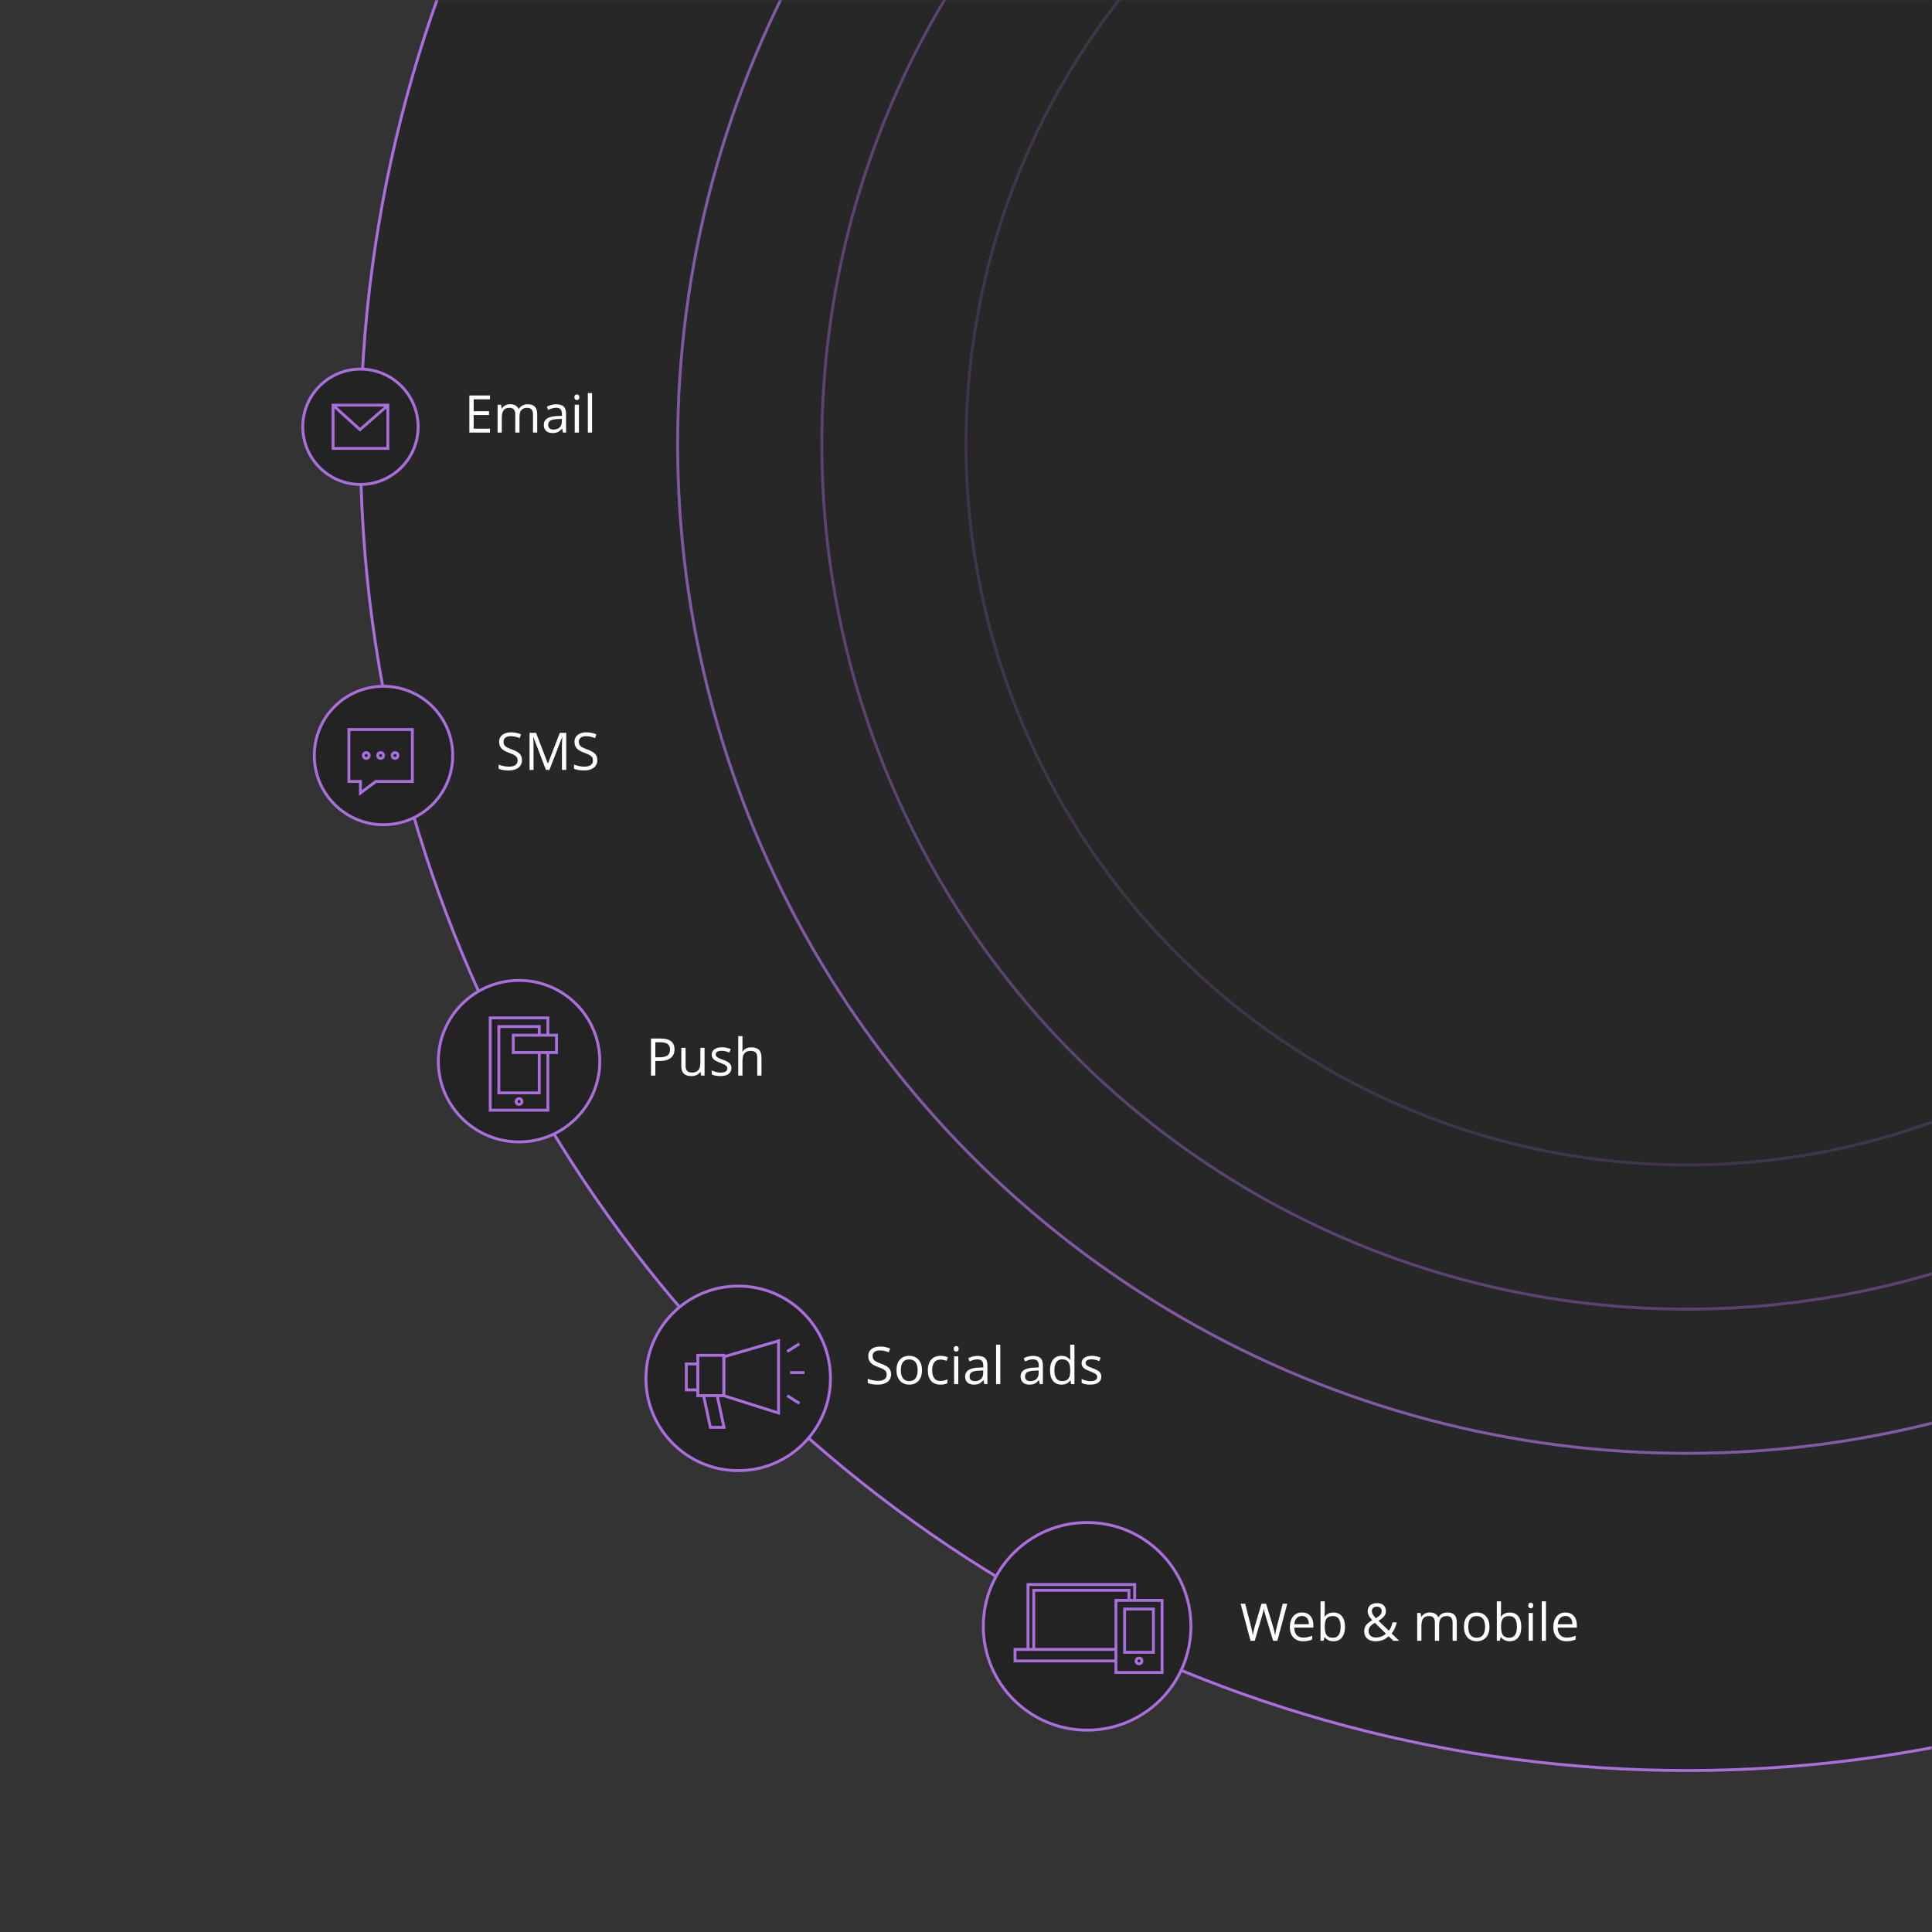 <?xml version="1.0" encoding="UTF-8"?>
<svg width="670px" height="670px" viewBox="0 0 670 670" version="1.1" xmlns="http://www.w3.org/2000/svg" xmlns:xlink="http://www.w3.org/1999/xlink">
    <rect x="0" y="0" width="670" height="670" fill="#333333" stroke="none"/>
    <!-- Generator: Sketch 47.1 (45422) - http://www.bohemiancoding.com/sketch -->
    <title>illustration_2</title>
    <desc>Created with Sketch.</desc>
    <defs>
        <rect id="path-1" x="0" y="0" width="670" height="670"></rect>
    </defs>
    <g id="Symbols" stroke="none" stroke-width="1" fill="none" fill-rule="evenodd">
        <g id="illustration_2">
            <g id="Group">
                <mask id="mask-2" fill="white">
                    <use xlink:href="#path-1"></use>
                </mask>
                <g id="Mask"></g>
                <g mask="url(#mask-2)">
                    <g transform="translate(105, -306)">
                        <circle id="Oval-9" stroke="none" fill-opacity="0.58" fill="#1F1F1F" fill-rule="evenodd" cx="480" cy="460" r="460"></circle>
                        <circle id="Oval-9" stroke="#A96FDC" stroke-width="1" fill="none" cx="480" cy="460" r="460"></circle>
                        <circle id="Oval-9" stroke="#A96FDC" stroke-width="1" fill="none" opacity="0.7" cx="480" cy="460" r="350"></circle>
                        <circle id="Oval-9" stroke="#A96FDC" stroke-width="1" fill="none" opacity="0.4" cx="480" cy="460" r="300"></circle>
                        <circle id="Oval-9" stroke="#A96FDC" stroke-width="1" fill="none" opacity="0.2" cx="480" cy="460" r="250"></circle>
                        <circle id="Oval-9" stroke="#A96FDC" stroke-width="1" fill="#232323" fill-rule="evenodd" cx="20" cy="454" r="20"></circle>
                        <circle id="Oval-9" stroke="#A96FDC" stroke-width="1" fill="#232323" fill-rule="evenodd" cx="28" cy="568" r="24"></circle>
                        <circle id="Oval-9" stroke="#A96FDC" stroke-width="1" fill="#232323" fill-rule="evenodd" cx="75" cy="674" r="28"></circle>
                        <rect id="Rectangle-2" stroke="#A96FDC" stroke-width="1" fill="#232323" fill-rule="evenodd" x="65" y="659" width="20" height="32"></rect>
                        <circle id="Oval-9" stroke="#A96FDC" stroke-width="1" fill="#232323" fill-rule="evenodd" cx="151" cy="784" r="32"></circle>
                        <g id="Group-2" stroke="none" stroke-width="1" fill="none" fill-rule="evenodd" transform="translate(133, 771)">
                            <polygon id="Path-18" stroke="#A96FDC" points="13 5.518 13 19.018 31.998 25.018 31.998 2.27373675e-13"></polygon>
                            <path d="M39.219,1 L35,3.683" id="Path-21" stroke="#A96FDC"></path>
                            <path d="M39.219,19 L35,21.683" id="Path-21" stroke="#A96FDC" transform="translate(37.11, 20.341) scale(1, -1) translate(-37.11, -20.341) "></path>
                            <rect id="Rectangle-5" stroke="#A96FDC" fill="#232323" x="4" y="5" width="9" height="14"></rect>
                            <path d="M36,11 L41,11" id="Path-22" stroke="#A96FDC"></path>
                            <polygon id="Rectangle-6" stroke="#A96FDC" fill="#232323" points="6 19 10.714 19 13.071 30 8.357 30"></polygon>
                            <rect id="Rectangle-7" stroke="#A96FDC" fill="#232323" x="0" y="8" width="4" height="9"></rect>
                        </g>
                        <circle id="Oval-9" stroke="#A96FDC" stroke-width="1" fill="#232323" fill-rule="evenodd" cx="272" cy="870" r="36"></circle>
                        <path d="M76.018,569.581 C76.018,570.712 75.607,571.594 74.787,572.227 C73.967,572.859 72.854,573.176 71.447,573.176 C69.924,573.176 68.752,572.979 67.932,572.587 L67.932,571.146 C68.459,571.368 69.033,571.544 69.654,571.673 C70.275,571.802 70.891,571.866 71.5,571.866 C72.496,571.866 73.246,571.677 73.75,571.299 C74.254,570.921 74.506,570.396 74.506,569.722 C74.506,569.276 74.417,568.912 74.238,568.627 C74.059,568.343 73.76,568.081 73.341,567.841 C72.922,567.601 72.285,567.328 71.43,567.023 C70.234,566.596 69.38,566.089 68.868,565.503 C68.355,564.917 68.099,564.152 68.099,563.209 C68.099,562.219 68.471,561.431 69.215,560.845 C69.959,560.259 70.943,559.966 72.168,559.966 C73.445,559.966 74.62,560.2 75.692,560.669 L75.227,561.97 C74.166,561.524 73.135,561.302 72.133,561.302 C71.342,561.302 70.724,561.472 70.278,561.812 C69.833,562.151 69.61,562.623 69.61,563.227 C69.61,563.672 69.692,564.037 69.856,564.321 C70.021,564.605 70.297,564.866 70.687,565.103 C71.077,565.34 71.673,565.603 72.476,565.89 C73.823,566.37 74.75,566.886 75.257,567.437 C75.764,567.987 76.018,568.702 76.018,569.581 Z M84.332,573 L79.973,561.609 L79.902,561.609 C79.984,562.512 80.025,563.584 80.025,564.826 L80.025,573 L78.646,573 L78.646,560.15 L80.896,560.15 L84.965,570.75 L85.035,570.75 L89.14,560.15 L91.372,560.15 L91.372,573 L89.878,573 L89.878,564.721 C89.878,563.771 89.919,562.74 90.001,561.627 L89.931,561.627 L85.536,573 L84.332,573 Z M102.147,569.581 C102.147,570.712 101.737,571.594 100.917,572.227 C100.097,572.859 98.983,573.176 97.577,573.176 C96.054,573.176 94.882,572.979 94.062,572.587 L94.062,571.146 C94.589,571.368 95.163,571.544 95.784,571.673 C96.405,571.802 97.021,571.866 97.63,571.866 C98.626,571.866 99.376,571.677 99.88,571.299 C100.384,570.921 100.636,570.396 100.636,569.722 C100.636,569.276 100.546,568.912 100.368,568.627 C100.189,568.343 99.89,568.081 99.471,567.841 C99.052,567.601 98.415,567.328 97.56,567.023 C96.364,566.596 95.51,566.089 94.998,565.503 C94.485,564.917 94.229,564.152 94.229,563.209 C94.229,562.219 94.601,561.431 95.345,560.845 C96.089,560.259 97.073,559.966 98.298,559.966 C99.575,559.966 100.75,560.2 101.822,560.669 L101.356,561.97 C100.296,561.524 99.265,561.302 98.263,561.302 C97.472,561.302 96.854,561.472 96.408,561.812 C95.963,562.151 95.74,562.623 95.74,563.227 C95.74,563.672 95.822,564.037 95.986,564.321 C96.15,564.605 96.427,564.866 96.817,565.103 C97.207,565.34 97.803,565.603 98.605,565.89 C99.953,566.37 100.88,566.886 101.387,567.437 C101.894,567.987 102.147,568.702 102.147,569.581 Z" id="SMS" stroke="none" fill="#FFFFFF" fill-rule="evenodd"></path>
                        <path d="M64.93,456 L57.767,456 L57.767,443.15 L64.93,443.15 L64.93,444.478 L59.261,444.478 L59.261,448.617 L64.587,448.617 L64.587,449.936 L59.261,449.936 L59.261,454.664 L64.93,454.664 L64.93,456 Z M79.836,456 L79.836,449.733 C79.836,448.966 79.672,448.39 79.344,448.006 C79.016,447.623 78.506,447.431 77.814,447.431 C76.906,447.431 76.235,447.691 75.802,448.213 C75.368,448.734 75.151,449.537 75.151,450.621 L75.151,456 L73.692,456 L73.692,449.733 C73.692,448.966 73.528,448.39 73.2,448.006 C72.872,447.623 72.359,447.431 71.662,447.431 C70.748,447.431 70.079,447.705 69.654,448.252 C69.229,448.8 69.017,449.698 69.017,450.946 L69.017,456 L67.558,456 L67.558,446.367 L68.744,446.367 L68.981,447.686 L69.052,447.686 C69.327,447.217 69.715,446.851 70.216,446.587 C70.717,446.323 71.278,446.191 71.899,446.191 C73.405,446.191 74.39,446.736 74.853,447.826 L74.923,447.826 C75.21,447.322 75.626,446.924 76.171,446.631 C76.716,446.338 77.337,446.191 78.034,446.191 C79.124,446.191 79.94,446.471 80.482,447.031 C81.024,447.59 81.295,448.485 81.295,449.716 L81.295,456 L79.836,456 Z M90.225,456 L89.935,454.629 L89.864,454.629 C89.384,455.232 88.905,455.641 88.427,455.855 C87.95,456.069 87.354,456.176 86.639,456.176 C85.684,456.176 84.935,455.93 84.393,455.438 C83.851,454.945 83.58,454.245 83.58,453.337 C83.58,451.392 85.136,450.372 88.247,450.278 L89.882,450.226 L89.882,449.628 C89.882,448.872 89.719,448.314 89.394,447.954 C89.069,447.593 88.549,447.413 87.834,447.413 C87.031,447.413 86.123,447.659 85.109,448.151 L84.661,447.035 C85.136,446.777 85.656,446.575 86.221,446.429 C86.787,446.282 87.354,446.209 87.922,446.209 C89.07,446.209 89.921,446.464 90.475,446.974 C91.029,447.483 91.306,448.301 91.306,449.426 L91.306,456 L90.225,456 Z M86.929,454.972 C87.837,454.972 88.55,454.723 89.069,454.225 C89.587,453.727 89.847,453.029 89.847,452.133 L89.847,451.263 L88.388,451.324 C87.228,451.365 86.391,451.545 85.878,451.865 C85.366,452.184 85.109,452.681 85.109,453.354 C85.109,453.882 85.269,454.283 85.588,454.559 C85.908,454.834 86.354,454.972 86.929,454.972 Z M95.771,456 L94.312,456 L94.312,446.367 L95.771,446.367 L95.771,456 Z M94.188,443.757 C94.188,443.423 94.271,443.178 94.435,443.023 C94.599,442.868 94.804,442.79 95.05,442.79 C95.284,442.79 95.486,442.869 95.656,443.027 C95.826,443.186 95.911,443.429 95.911,443.757 C95.911,444.085 95.826,444.33 95.656,444.491 C95.486,444.652 95.284,444.732 95.05,444.732 C94.804,444.732 94.599,444.652 94.435,444.491 C94.271,444.33 94.188,444.085 94.188,443.757 Z M100.323,456 L98.864,456 L98.864,442.324 L100.323,442.324 L100.323,456 Z" id="Email" stroke="none" fill="#FFFFFF" fill-rule="evenodd"></path>
                        <path d="M128.914,669.895 C128.914,671.195 128.47,672.196 127.583,672.896 C126.695,673.596 125.425,673.946 123.772,673.946 L122.261,673.946 L122.261,679 L120.767,679 L120.767,666.15 L124.098,666.15 C127.309,666.15 128.914,667.398 128.914,669.895 Z M122.261,672.663 L123.605,672.663 C124.93,672.663 125.888,672.449 126.479,672.021 C127.071,671.594 127.367,670.908 127.367,669.965 C127.367,669.115 127.089,668.482 126.532,668.066 C125.976,667.65 125.108,667.442 123.931,667.442 L122.261,667.442 L122.261,672.663 Z M132.755,669.367 L132.755,675.616 C132.755,676.401 132.934,676.987 133.291,677.374 C133.648,677.761 134.208,677.954 134.97,677.954 C135.978,677.954 136.714,677.679 137.18,677.128 C137.646,676.577 137.879,675.678 137.879,674.43 L137.879,669.367 L139.338,669.367 L139.338,679 L138.134,679 L137.923,677.708 L137.844,677.708 C137.545,678.183 137.13,678.546 136.6,678.798 C136.07,679.05 135.465,679.176 134.785,679.176 C133.613,679.176 132.736,678.897 132.153,678.341 C131.57,677.784 131.278,676.894 131.278,675.669 L131.278,669.367 L132.755,669.367 Z M148.646,676.372 C148.646,677.269 148.312,677.96 147.644,678.446 C146.976,678.933 146.038,679.176 144.831,679.176 C143.554,679.176 142.558,678.974 141.843,678.569 L141.843,677.216 C142.306,677.45 142.802,677.635 143.333,677.77 C143.863,677.904 144.374,677.972 144.866,677.972 C145.628,677.972 146.214,677.85 146.624,677.607 C147.034,677.364 147.239,676.993 147.239,676.495 C147.239,676.12 147.077,675.799 146.751,675.533 C146.426,675.266 145.792,674.951 144.849,674.588 C143.952,674.254 143.315,673.962 142.937,673.713 C142.559,673.464 142.278,673.182 142.093,672.865 C141.909,672.549 141.816,672.171 141.816,671.731 C141.816,670.946 142.136,670.327 142.774,669.873 C143.413,669.418 144.289,669.191 145.402,669.191 C146.439,669.191 147.453,669.402 148.443,669.824 L147.925,671.011 C146.958,670.612 146.082,670.413 145.297,670.413 C144.605,670.413 144.084,670.521 143.732,670.738 C143.381,670.955 143.205,671.254 143.205,671.635 C143.205,671.893 143.271,672.112 143.403,672.294 C143.535,672.476 143.747,672.648 144.04,672.812 C144.333,672.977 144.896,673.214 145.728,673.524 C146.87,673.94 147.642,674.359 148.043,674.781 C148.445,675.203 148.646,675.733 148.646,676.372 Z M157.61,679 L157.61,672.769 C157.61,671.983 157.432,671.397 157.074,671.011 C156.717,670.624 156.157,670.431 155.396,670.431 C154.382,670.431 153.642,670.706 153.176,671.257 C152.71,671.808 152.478,672.71 152.478,673.964 L152.478,679 L151.019,679 L151.019,665.324 L152.478,665.324 L152.478,669.464 C152.478,669.962 152.454,670.375 152.407,670.703 L152.495,670.703 C152.782,670.24 153.191,669.875 153.721,669.609 C154.251,669.342 154.856,669.209 155.536,669.209 C156.714,669.209 157.597,669.489 158.186,670.048 C158.775,670.608 159.069,671.497 159.069,672.716 L159.069,679 L157.61,679 Z" id="Push" stroke="none" fill="#FFFFFF" fill-rule="evenodd"></path>
                        <path d="M204.018,782.581 C204.018,783.712 203.607,784.594 202.787,785.227 C201.967,785.859 200.854,786.176 199.447,786.176 C197.924,786.176 196.752,785.979 195.932,785.587 L195.932,784.146 C196.459,784.368 197.033,784.544 197.654,784.673 C198.275,784.802 198.891,784.866 199.5,784.866 C200.496,784.866 201.246,784.677 201.75,784.299 C202.254,783.921 202.506,783.396 202.506,782.722 C202.506,782.276 202.417,781.912 202.238,781.627 C202.059,781.343 201.76,781.081 201.341,780.841 C200.922,780.601 200.285,780.328 199.43,780.023 C198.234,779.596 197.38,779.089 196.868,778.503 C196.355,777.917 196.099,777.152 196.099,776.209 C196.099,775.219 196.471,774.431 197.215,773.845 C197.959,773.259 198.943,772.966 200.168,772.966 C201.445,772.966 202.62,773.2 203.692,773.669 L203.227,774.97 C202.166,774.524 201.135,774.302 200.133,774.302 C199.342,774.302 198.724,774.472 198.278,774.812 C197.833,775.151 197.61,775.623 197.61,776.227 C197.61,776.672 197.692,777.037 197.856,777.321 C198.021,777.605 198.297,777.866 198.687,778.103 C199.077,778.34 199.673,778.603 200.476,778.89 C201.823,779.37 202.75,779.886 203.257,780.437 C203.764,780.987 204.018,781.702 204.018,782.581 Z M214.74,781.175 C214.74,782.745 214.345,783.971 213.554,784.853 C212.763,785.735 211.67,786.176 210.275,786.176 C209.414,786.176 208.649,785.974 207.981,785.569 C207.313,785.165 206.798,784.585 206.435,783.829 C206.071,783.073 205.89,782.188 205.89,781.175 C205.89,779.604 206.282,778.381 207.067,777.505 C207.853,776.629 208.942,776.191 210.337,776.191 C211.685,776.191 212.755,776.64 213.549,777.536 C214.343,778.433 214.74,779.645 214.74,781.175 Z M207.401,781.175 C207.401,782.405 207.647,783.343 208.14,783.987 C208.632,784.632 209.355,784.954 210.311,784.954 C211.266,784.954 211.991,784.633 212.486,783.992 C212.981,783.35 213.229,782.411 213.229,781.175 C213.229,779.95 212.981,779.02 212.486,778.384 C211.991,777.749 211.26,777.431 210.293,777.431 C209.338,777.431 208.617,777.744 208.131,778.371 C207.645,778.998 207.401,779.933 207.401,781.175 Z M221.147,786.176 C219.753,786.176 218.673,785.747 217.909,784.888 C217.144,784.03 216.762,782.815 216.762,781.245 C216.762,779.634 217.15,778.389 217.926,777.51 C218.703,776.631 219.809,776.191 221.244,776.191 C221.707,776.191 222.17,776.241 222.633,776.341 C223.096,776.44 223.459,776.558 223.723,776.692 L223.274,777.932 C222.952,777.803 222.601,777.696 222.22,777.611 C221.839,777.526 221.502,777.483 221.209,777.483 C219.252,777.483 218.273,778.731 218.273,781.228 C218.273,782.411 218.512,783.319 218.99,783.952 C219.467,784.585 220.175,784.901 221.112,784.901 C221.915,784.901 222.738,784.729 223.582,784.383 L223.582,785.675 C222.937,786.009 222.126,786.176 221.147,786.176 Z M227.326,786 L225.867,786 L225.867,776.367 L227.326,776.367 L227.326,786 Z M225.744,773.757 C225.744,773.423 225.826,773.178 225.99,773.023 C226.154,772.868 226.359,772.79 226.605,772.79 C226.84,772.79 227.042,772.869 227.212,773.027 C227.382,773.186 227.467,773.429 227.467,773.757 C227.467,774.085 227.382,774.33 227.212,774.491 C227.042,774.652 226.84,774.732 226.605,774.732 C226.359,774.732 226.154,774.652 225.99,774.491 C225.826,774.33 225.744,774.085 225.744,773.757 Z M236.344,786 L236.054,784.629 L235.983,784.629 C235.503,785.232 235.024,785.641 234.546,785.855 C234.069,786.069 233.473,786.176 232.758,786.176 C231.803,786.176 231.054,785.93 230.512,785.438 C229.97,784.945 229.699,784.245 229.699,783.337 C229.699,781.392 231.255,780.372 234.366,780.278 L236.001,780.226 L236.001,779.628 C236.001,778.872 235.838,778.314 235.513,777.954 C235.188,777.593 234.668,777.413 233.953,777.413 C233.15,777.413 232.242,777.659 231.229,778.151 L230.78,777.035 C231.255,776.777 231.775,776.575 232.34,776.429 C232.906,776.282 233.473,776.209 234.041,776.209 C235.189,776.209 236.041,776.464 236.594,776.974 C237.148,777.483 237.425,778.301 237.425,779.426 L237.425,786 L236.344,786 Z M233.048,784.972 C233.956,784.972 234.669,784.723 235.188,784.225 C235.707,783.727 235.966,783.029 235.966,782.133 L235.966,781.263 L234.507,781.324 C233.347,781.365 232.51,781.545 231.998,781.865 C231.485,782.184 231.229,782.681 231.229,783.354 C231.229,783.882 231.388,784.283 231.708,784.559 C232.027,784.834 232.474,784.972 233.048,784.972 Z M241.89,786 L240.431,786 L240.431,772.324 L241.89,772.324 L241.89,786 Z M255.583,786 L255.293,784.629 L255.223,784.629 C254.742,785.232 254.263,785.641 253.786,785.855 C253.308,786.069 252.712,786.176 251.997,786.176 C251.042,786.176 250.293,785.93 249.751,785.438 C249.209,784.945 248.938,784.245 248.938,783.337 C248.938,781.392 250.494,780.372 253.605,780.278 L255.24,780.226 L255.24,779.628 C255.24,778.872 255.078,778.314 254.752,777.954 C254.427,777.593 253.907,777.413 253.192,777.413 C252.39,777.413 251.481,777.659 250.468,778.151 L250.02,777.035 C250.494,776.777 251.014,776.575 251.58,776.429 C252.145,776.282 252.712,776.209 253.28,776.209 C254.429,776.209 255.28,776.464 255.833,776.974 C256.387,777.483 256.664,778.301 256.664,779.426 L256.664,786 L255.583,786 Z M252.287,784.972 C253.195,784.972 253.909,784.723 254.427,784.225 C254.946,783.727 255.205,783.029 255.205,782.133 L255.205,781.263 L253.746,781.324 C252.586,781.365 251.75,781.545 251.237,781.865 C250.724,782.184 250.468,782.681 250.468,783.354 C250.468,783.882 250.627,784.283 250.947,784.559 C251.266,784.834 251.713,784.972 252.287,784.972 Z M266.227,784.708 L266.147,784.708 C265.474,785.687 264.466,786.176 263.124,786.176 C261.864,786.176 260.884,785.745 260.184,784.884 C259.484,784.022 259.134,782.798 259.134,781.21 C259.134,779.622 259.485,778.389 260.188,777.51 C260.892,776.631 261.87,776.191 263.124,776.191 C264.431,776.191 265.433,776.666 266.13,777.615 L266.244,777.615 L266.183,776.921 L266.147,776.244 L266.147,772.324 L267.606,772.324 L267.606,786 L266.42,786 L266.227,784.708 Z M263.309,784.954 C264.305,784.954 265.027,784.683 265.475,784.141 C265.923,783.599 266.147,782.725 266.147,781.518 L266.147,781.21 C266.147,779.845 265.92,778.871 265.466,778.288 C265.012,777.705 264.287,777.413 263.291,777.413 C262.436,777.413 261.781,777.746 261.327,778.411 C260.873,779.076 260.646,780.015 260.646,781.228 C260.646,782.458 260.871,783.387 261.322,784.014 C261.773,784.641 262.436,784.954 263.309,784.954 Z M276.914,783.372 C276.914,784.269 276.58,784.96 275.912,785.446 C275.244,785.933 274.307,786.176 273.1,786.176 C271.822,786.176 270.826,785.974 270.111,785.569 L270.111,784.216 C270.574,784.45 271.071,784.635 271.601,784.77 C272.131,784.904 272.643,784.972 273.135,784.972 C273.896,784.972 274.482,784.85 274.893,784.607 C275.303,784.364 275.508,783.993 275.508,783.495 C275.508,783.12 275.345,782.799 275.02,782.533 C274.695,782.266 274.061,781.951 273.117,781.588 C272.221,781.254 271.583,780.962 271.206,780.713 C270.828,780.464 270.546,780.182 270.362,779.865 C270.177,779.549 270.085,779.171 270.085,778.731 C270.085,777.946 270.404,777.327 271.043,776.873 C271.682,776.418 272.558,776.191 273.671,776.191 C274.708,776.191 275.722,776.402 276.712,776.824 L276.193,778.011 C275.227,777.612 274.351,777.413 273.565,777.413 C272.874,777.413 272.353,777.521 272.001,777.738 C271.649,777.955 271.474,778.254 271.474,778.635 C271.474,778.893 271.54,779.112 271.671,779.294 C271.803,779.476 272.016,779.648 272.309,779.812 C272.602,779.977 273.164,780.214 273.996,780.524 C275.139,780.94 275.911,781.359 276.312,781.781 C276.713,782.203 276.914,782.733 276.914,783.372 Z" id="Social-ads" stroke="none" fill="#FFFFFF" fill-rule="evenodd"></path>
                        <path d="M337.981,875 L336.505,875 L333.912,866.396 C333.789,866.015 333.651,865.534 333.499,864.954 C333.347,864.374 333.268,864.025 333.262,863.908 C333.133,864.682 332.928,865.528 332.646,866.448 L330.133,875 L328.656,875 L325.237,862.15 L326.819,862.15 L328.85,870.087 C329.131,871.2 329.336,872.208 329.465,873.11 C329.623,872.038 329.857,870.989 330.168,869.964 L332.471,862.15 L334.053,862.15 L336.47,870.034 C336.751,870.942 336.988,871.968 337.182,873.11 C337.293,872.278 337.504,871.265 337.814,870.069 L339.836,862.15 L341.418,862.15 L337.981,875 Z M346.92,875.176 C345.496,875.176 344.373,874.742 343.549,873.875 C342.726,873.008 342.314,871.804 342.314,870.263 C342.314,868.71 342.697,867.477 343.461,866.562 C344.226,865.648 345.253,865.191 346.542,865.191 C347.749,865.191 348.704,865.588 349.407,866.382 C350.11,867.176 350.462,868.224 350.462,869.524 L350.462,870.447 L343.826,870.447 C343.855,871.578 344.141,872.437 344.683,873.022 C345.225,873.608 345.988,873.901 346.973,873.901 C348.01,873.901 349.035,873.685 350.049,873.251 L350.049,874.552 C349.533,874.774 349.045,874.934 348.585,875.031 C348.125,875.127 347.57,875.176 346.92,875.176 Z M346.524,866.413 C345.751,866.413 345.134,866.665 344.674,867.169 C344.214,867.673 343.943,868.37 343.861,869.261 L348.897,869.261 C348.897,868.341 348.692,867.636 348.282,867.147 C347.872,866.658 347.286,866.413 346.524,866.413 Z M357.432,865.209 C358.697,865.209 359.68,865.641 360.38,866.505 C361.081,867.37 361.431,868.593 361.431,870.175 C361.431,871.757 361.078,872.986 360.372,873.862 C359.666,874.738 358.686,875.176 357.432,875.176 C356.805,875.176 356.232,875.06 355.713,874.829 C355.195,874.597 354.76,874.241 354.408,873.761 L354.303,873.761 L353.995,875 L352.949,875 L352.949,861.324 L354.408,861.324 L354.408,864.646 C354.408,865.391 354.385,866.059 354.338,866.65 L354.408,866.65 C355.088,865.689 356.096,865.209 357.432,865.209 Z M357.221,866.431 C356.225,866.431 355.507,866.716 355.067,867.288 C354.628,867.859 354.408,868.821 354.408,870.175 C354.408,871.528 354.634,872.497 355.085,873.08 C355.536,873.663 356.26,873.954 357.256,873.954 C358.152,873.954 358.82,873.627 359.26,872.974 C359.699,872.321 359.919,871.382 359.919,870.157 C359.919,868.903 359.699,867.969 359.26,867.354 C358.82,866.738 358.141,866.431 357.221,866.431 Z M370.747,864.708 C370.747,865.112 370.853,865.498 371.063,865.864 C371.274,866.23 371.635,866.671 372.145,867.187 C372.9,866.747 373.426,866.341 373.722,865.969 C374.018,865.597 374.166,865.168 374.166,864.682 C374.166,864.23 374.015,863.863 373.713,863.579 C373.412,863.294 373.009,863.152 372.505,863.152 C371.983,863.152 371.56,863.293 371.235,863.574 C370.91,863.855 370.747,864.233 370.747,864.708 Z M372.109,873.866 C373.521,873.866 374.693,873.415 375.625,872.513 L371.784,868.786 C371.134,869.185 370.674,869.514 370.404,869.775 C370.135,870.036 369.936,870.315 369.807,870.614 C369.678,870.913 369.613,871.253 369.613,871.634 C369.613,872.319 369.84,872.863 370.294,873.264 C370.749,873.666 371.354,873.866 372.109,873.866 Z M368.102,871.669 C368.102,870.907 368.305,870.233 368.712,869.647 C369.12,869.062 369.851,868.47 370.905,867.872 C370.407,867.315 370.069,866.894 369.89,866.606 C369.711,866.319 369.569,866.021 369.464,865.71 C369.358,865.399 369.306,865.077 369.306,864.743 C369.306,863.864 369.593,863.179 370.167,862.687 C370.741,862.194 371.541,861.948 372.566,861.948 C373.516,861.948 374.263,862.193 374.808,862.682 C375.353,863.171 375.625,863.853 375.625,864.726 C375.625,865.353 375.426,865.931 375.027,866.461 C374.629,866.992 373.97,867.529 373.05,868.074 L376.627,871.511 C376.955,871.147 377.217,870.721 377.414,870.232 C377.61,869.743 377.775,869.208 377.91,868.628 L379.387,868.628 C378.988,870.304 378.388,871.575 377.585,872.442 L380.213,875 L378.2,875 L376.574,873.436 C375.883,874.057 375.18,874.502 374.465,874.771 C373.75,875.041 372.953,875.176 372.074,875.176 C370.814,875.176 369.837,874.865 369.143,874.244 C368.449,873.623 368.102,872.765 368.102,871.669 Z M398.749,875 L398.749,868.733 C398.749,867.966 398.585,867.39 398.257,867.006 C397.929,866.623 397.419,866.431 396.728,866.431 C395.819,866.431 395.148,866.691 394.715,867.213 C394.281,867.734 394.064,868.537 394.064,869.621 L394.064,875 L392.605,875 L392.605,868.733 C392.605,867.966 392.441,867.39 392.113,867.006 C391.785,866.623 391.272,866.431 390.575,866.431 C389.661,866.431 388.992,866.705 388.567,867.252 C388.142,867.8 387.93,868.698 387.93,869.946 L387.93,875 L386.471,875 L386.471,865.367 L387.657,865.367 L387.895,866.686 L387.965,866.686 C388.24,866.217 388.628,865.851 389.129,865.587 C389.63,865.323 390.191,865.191 390.812,865.191 C392.318,865.191 393.303,865.736 393.766,866.826 L393.836,866.826 C394.123,866.322 394.539,865.924 395.084,865.631 C395.629,865.338 396.25,865.191 396.947,865.191 C398.037,865.191 398.853,865.471 399.395,866.031 C399.937,866.59 400.208,867.485 400.208,868.716 L400.208,875 L398.749,875 Z M411.528,870.175 C411.528,871.745 411.133,872.971 410.342,873.853 C409.551,874.735 408.458,875.176 407.063,875.176 C406.202,875.176 405.438,874.974 404.77,874.569 C404.102,874.165 403.586,873.585 403.223,872.829 C402.859,872.073 402.678,871.188 402.678,870.175 C402.678,868.604 403.07,867.381 403.855,866.505 C404.641,865.629 405.73,865.191 407.125,865.191 C408.473,865.191 409.543,865.64 410.337,866.536 C411.131,867.433 411.528,868.645 411.528,870.175 Z M404.189,870.175 C404.189,871.405 404.436,872.343 404.928,872.987 C405.42,873.632 406.144,873.954 407.099,873.954 C408.054,873.954 408.779,873.633 409.274,872.992 C409.769,872.35 410.017,871.411 410.017,870.175 C410.017,868.95 409.769,868.02 409.274,867.384 C408.779,866.749 408.048,866.431 407.081,866.431 C406.126,866.431 405.405,866.744 404.919,867.371 C404.433,867.998 404.189,868.933 404.189,870.175 Z M418.568,865.209 C419.834,865.209 420.817,865.641 421.517,866.505 C422.217,867.37 422.567,868.593 422.567,870.175 C422.567,871.757 422.214,872.986 421.508,873.862 C420.802,874.738 419.822,875.176 418.568,875.176 C417.941,875.176 417.369,875.06 416.85,874.829 C416.332,874.597 415.896,874.241 415.545,873.761 L415.439,873.761 L415.132,875 L414.086,875 L414.086,861.324 L415.545,861.324 L415.545,864.646 C415.545,865.391 415.521,866.059 415.475,866.65 L415.545,866.65 C416.225,865.689 417.232,865.209 418.568,865.209 Z M418.357,866.431 C417.361,866.431 416.644,866.716 416.204,867.288 C415.765,867.859 415.545,868.821 415.545,870.175 C415.545,871.528 415.771,872.497 416.222,873.08 C416.673,873.663 417.396,873.954 418.393,873.954 C419.289,873.954 419.957,873.627 420.396,872.974 C420.836,872.321 421.056,871.382 421.056,870.157 C421.056,868.903 420.836,867.969 420.396,867.354 C419.957,866.738 419.277,866.431 418.357,866.431 Z M426.575,875 L425.116,875 L425.116,865.367 L426.575,865.367 L426.575,875 Z M424.993,862.757 C424.993,862.423 425.075,862.178 425.239,862.023 C425.403,861.868 425.608,861.79 425.854,861.79 C426.089,861.79 426.291,861.869 426.461,862.027 C426.631,862.186 426.716,862.429 426.716,862.757 C426.716,863.085 426.631,863.33 426.461,863.491 C426.291,863.652 426.089,863.732 425.854,863.732 C425.608,863.732 425.403,863.652 425.239,863.491 C425.075,863.33 424.993,863.085 424.993,862.757 Z M431.128,875 L429.669,875 L429.669,861.324 L431.128,861.324 L431.128,875 Z M438.291,875.176 C436.867,875.176 435.744,874.742 434.92,873.875 C434.097,873.008 433.686,871.804 433.686,870.263 C433.686,868.71 434.068,867.477 434.833,866.562 C435.597,865.648 436.624,865.191 437.913,865.191 C439.12,865.191 440.075,865.588 440.778,866.382 C441.481,867.176 441.833,868.224 441.833,869.524 L441.833,870.447 L435.197,870.447 C435.227,871.578 435.512,872.437 436.054,873.022 C436.596,873.608 437.359,873.901 438.344,873.901 C439.381,873.901 440.406,873.685 441.42,873.251 L441.42,874.552 C440.904,874.774 440.417,874.934 439.957,875.031 C439.497,875.127 438.941,875.176 438.291,875.176 Z M437.896,866.413 C437.122,866.413 436.505,866.665 436.045,867.169 C435.585,867.673 435.314,868.37 435.232,869.261 L440.269,869.261 C440.269,868.341 440.063,867.636 439.653,867.147 C439.243,866.658 438.657,866.413 437.896,866.413 Z" id="Web-&amp;-mobile" stroke="none" fill="#FFFFFF" fill-rule="evenodd"></path>
                        <rect id="Rectangle" stroke="#A96FDC" stroke-width="1" fill="none" x="10.5" y="446.5" width="19" height="15"></rect>
                        <polyline id="Path-19" stroke="#A96FDC" stroke-width="1" fill="none" points="11 447 19.843 455 29 447"></polyline>
                        <path d="M25.335,577 L38,577 L38,559 L16,559 L16,577 L20,577 L20,581 L25.335,577 Z" id="Combined-Shape" stroke="#A96FDC" stroke-width="1" fill="#232323" fill-rule="evenodd"></path>
                        <circle id="Oval" stroke="#A96FDC" stroke-width="1" fill="#232323" fill-rule="evenodd" cx="22" cy="568" r="1"></circle>
                        <circle id="Oval" stroke="#A96FDC" stroke-width="1" fill="#232323" fill-rule="evenodd" cx="27" cy="568" r="1"></circle>
                        <circle id="Oval" stroke="#A96FDC" stroke-width="1" fill="#232323" fill-rule="evenodd" cx="32" cy="568" r="1"></circle>
                        <circle id="Oval" stroke="#A96FDC" stroke-width="1" fill="#232323" fill-rule="evenodd" cx="75" cy="688" r="1"></circle>
                        <rect id="Rectangle-3" stroke="#A96FDC" stroke-width="1" fill="#232323" fill-rule="evenodd" x="68" y="662" width="14" height="23"></rect>
                        <rect id="Rectangle-4" stroke="#A96FDC" stroke-width="1" fill="#232323" fill-rule="evenodd" x="73" y="665" width="15" height="6"></rect>
                        <rect id="Rectangle-26" stroke="#A96FDC" stroke-width="1" fill="none" x="251.5" y="855.5" width="37" height="23"></rect>
                        <rect id="Rectangle-26" stroke="#A96FDC" stroke-width="1" fill="none" x="253.5" y="857.5" width="33" height="21"></rect>
                        <rect id="Rectangle-8" stroke="#A96FDC" stroke-width="1" fill="#232323" fill-rule="evenodd" x="247" y="878" width="46" height="4"></rect>
                        <rect id="Rectangle-27" stroke="#A96FDC" stroke-width="1" fill="#232323" fill-rule="evenodd" x="282" y="861" width="16" height="25"></rect>
                        <circle id="Oval" stroke="#A96FDC" stroke-width="1" fill="#232323" fill-rule="evenodd" cx="290" cy="882" r="1"></circle>
                        <rect id="Rectangle-3" stroke="#A96FDC" stroke-width="1" fill="#232323" fill-rule="evenodd" x="285" y="864" width="10" height="15"></rect>
                    </g>
                </g>
            </g>
        </g>
    </g>
</svg>